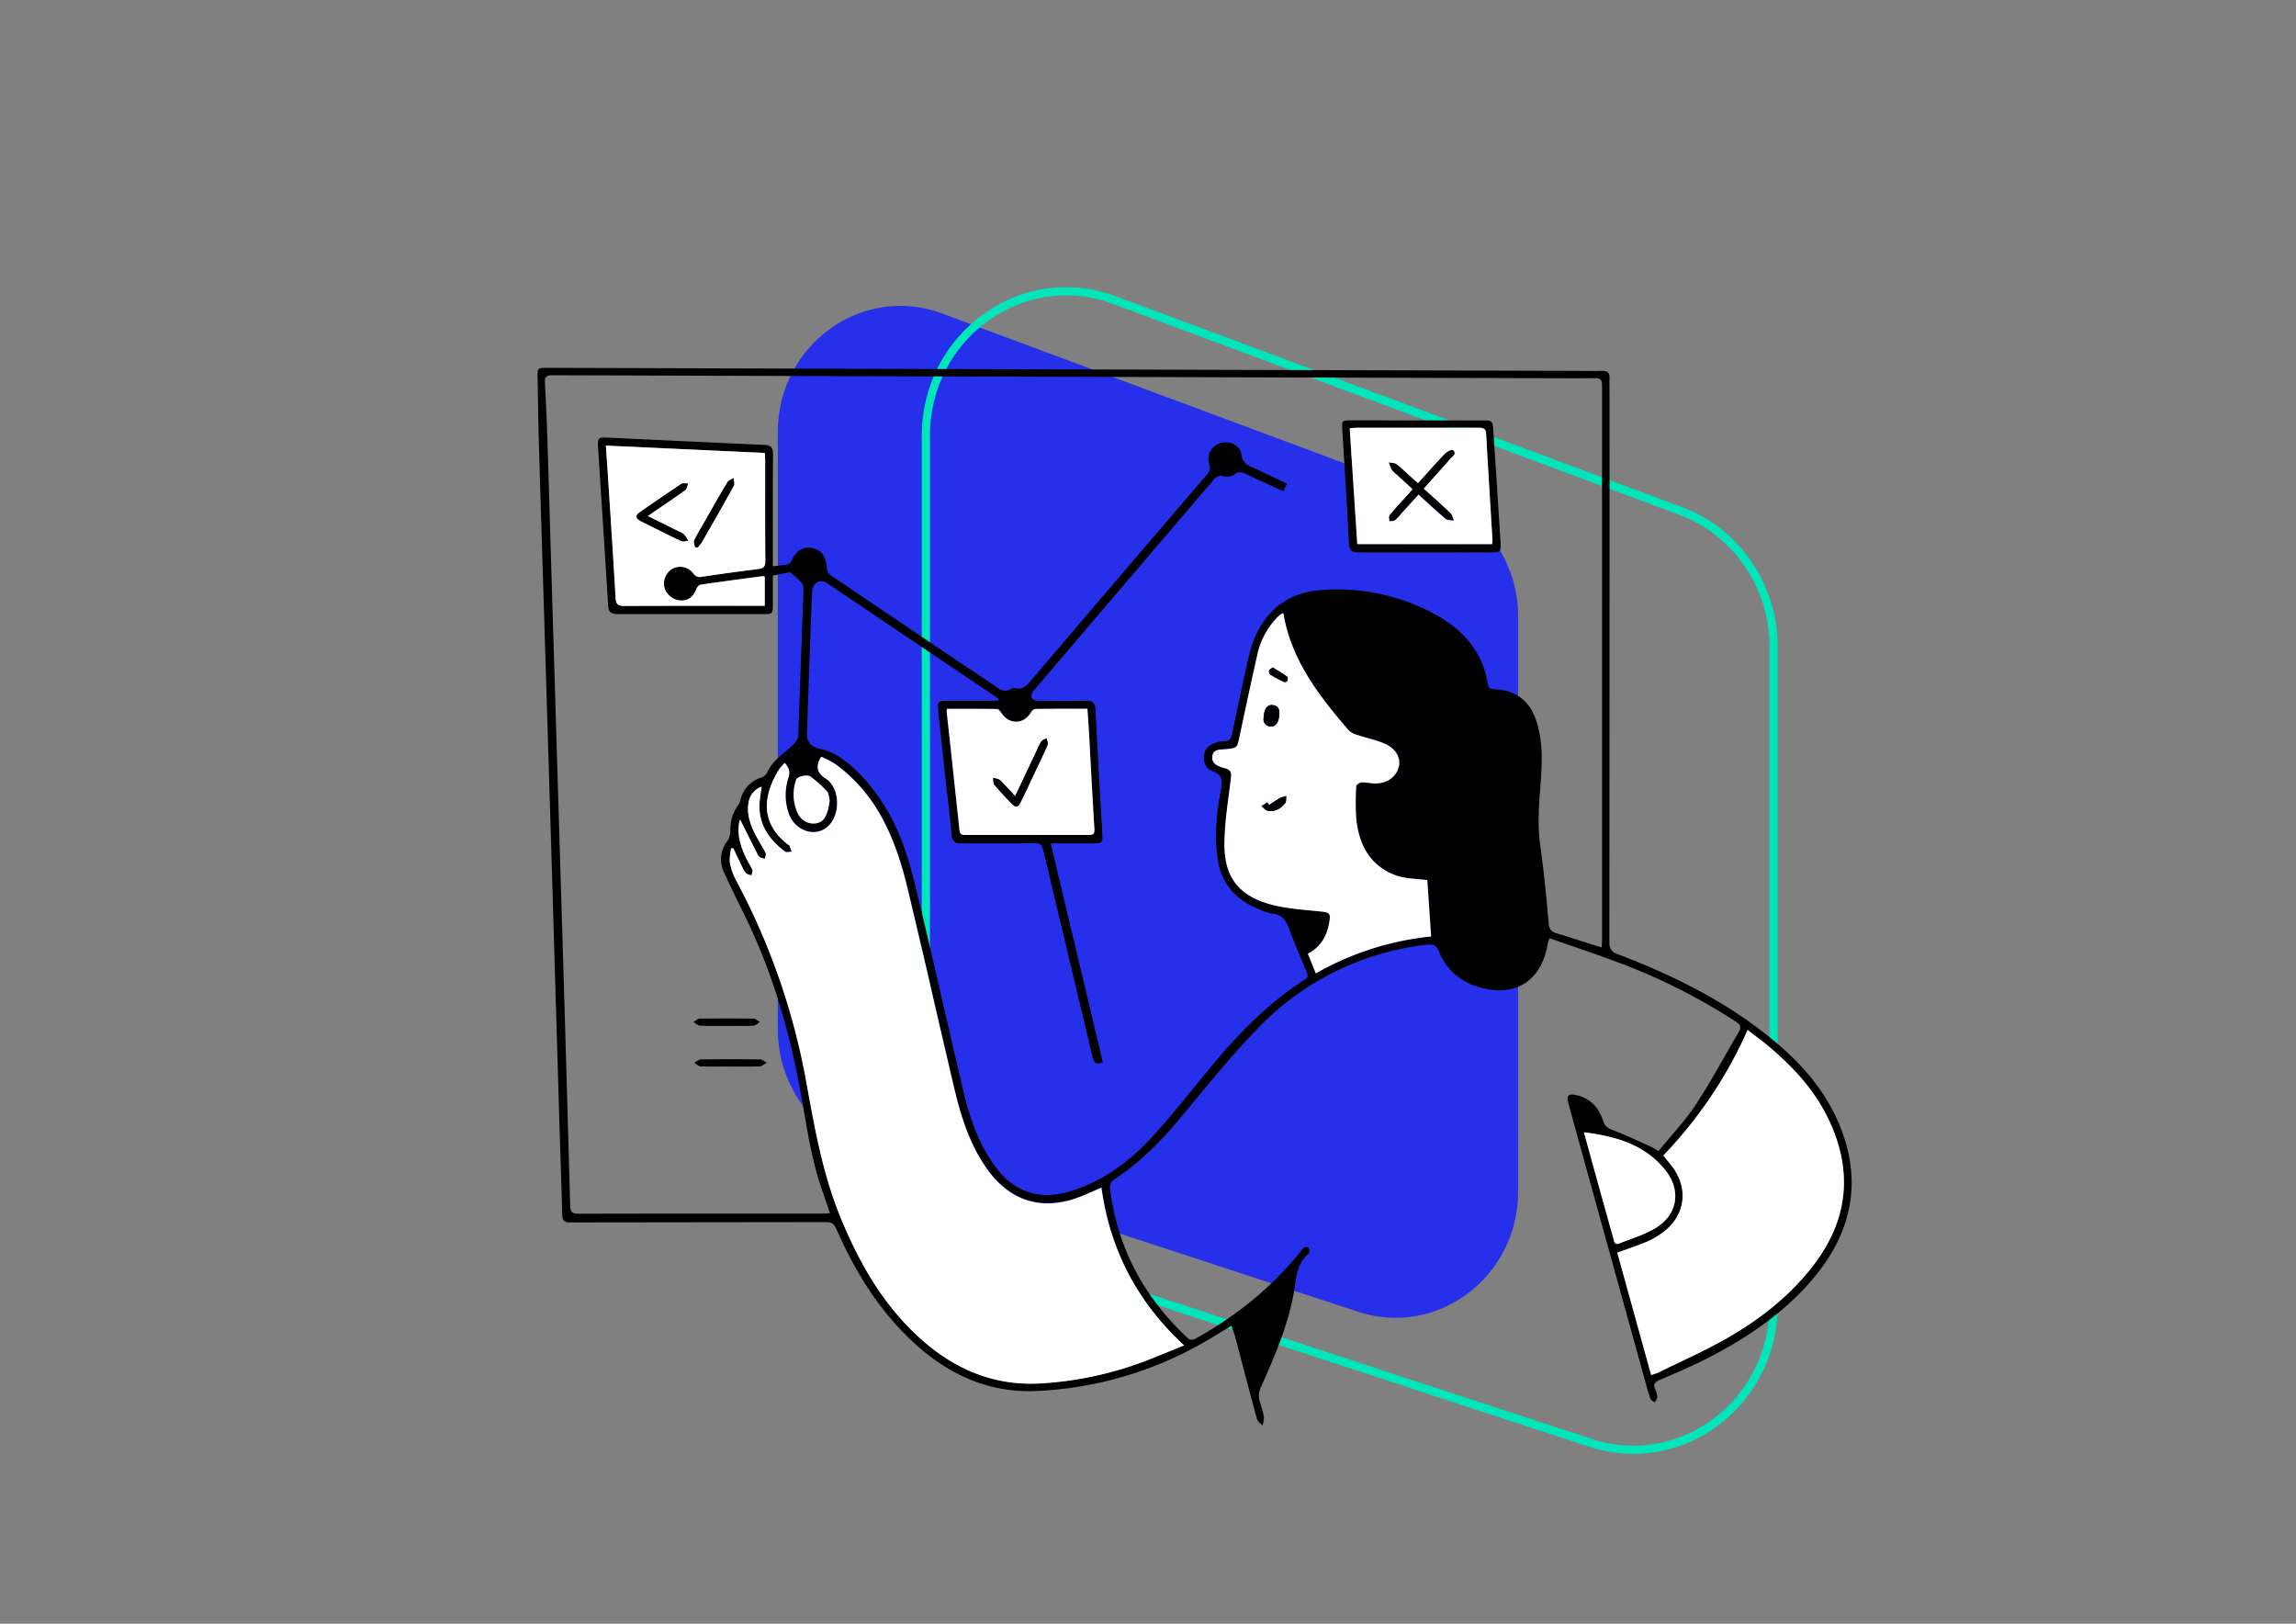 <svg xmlns="http://www.w3.org/2000/svg" viewBox="0 0 841.89 595.28"><rect x="0" y="0" width="841.89" height="595.28" fill="#808080" stroke="none"/><defs><style>.cls-1{fill:#2630ea;}.cls-2{fill:none;stroke:#00e6bb;stroke-miterlimit:10;stroke-width:3px;}.cls-3{fill:#fff;}</style></defs><g id="Layer_5" data-name="Layer 5"><path class="cls-1" d="M285.2,377.34V158.41c0-32.06,31-54.39,60.28-43.47L527,182.52c17.8,6.63,29.66,24,29.66,43.47V436.87c0,31.31-29.62,53.56-58.63,44.05L316.5,421.39C297.86,415.28,285.2,397.46,285.2,377.34Z"/><path class="cls-2" d="M339.49,410.4V159.75c0-36.7,35.45-62.26,69-49.77l207.85,77.37c20.38,7.59,34,27.49,34,49.78V478.55c0,35.84-33.92,61.32-67.13,50.43L375.33,460.83C354,453.83,339.49,433.44,339.49,410.4Z"/><path d="M451.59,486c-3.57,2.15-6.91,4.26-10.35,6.21a135.33,135.33,0,0,1-61,17.75c-17.4.81-32.21-5.86-44.88-17.45-12.29-11.25-21.08-25-27.84-40.11-2-4.36-1.85-4.37-6.74-4.36l-90,.11c-.59,0-1.19-.05-1.78,0-2,.1-2.8-.72-2.85-2.84-.29-11.82-.73-23.64-1.08-35.47q-1.5-50.43-3-100.85-2.22-72.85-4.46-145.71c-.25-8.19-.33-16.38-.49-24.57-.08-3.84-.08-3.86,3.68-3.85l146.58.44,230,.66c3.38,0,6.76.11,10.14,0,2,0,2.74.78,2.66,2.72-.09,2.37,0,4.74,0,7.1q0,99.78-.07,199.55c0,2.53.76,3.61,3.14,4.51,19.43,7.4,38,16.49,54.41,29.45,10.59,8.36,19.83,17.94,25.6,30.34,9.86,21.21,6.76,40.76-8,58.6-10.38,12.51-23.53,21.53-37.77,29-6,3.17-12.37,5.85-18.65,8.56-1.92.82-2.82,1.61-1.86,3.69a6.55,6.55,0,0,1,.7,2.68c0,.67-.57,1.33-.89,2-.55-.42-1.37-.72-1.59-1.26a47.67,47.67,0,0,1-1.49-4.85q-14.26-51.56-28.51-103.11c-1-3.48-.13-4.23,3.49-3.28,5,1.32,7.75,4.93,9.27,9.56.58,1.76,1.57,2.36,3.22,3,4.93,1.92,9.73,4.19,14.56,6.36a23.12,23.12,0,0,1,2.36,1.47c4.62-5.68,9.69-11,13.66-17,5.66-8.58,10.48-17.71,15.73-26.56,1.1-1.86.71-2.87-1.08-4a219.71,219.71,0,0,0-43.19-21.7c-8.22-3.1-16.57-5.84-25-8.81a12.5,12.5,0,0,0-.68,1.88c-2.32,14.28-12.64,20.35-26.5,15.61a21.38,21.38,0,0,1-13.38-12.65c-1-2.46-2.27-2.75-4.58-2.47a101.45,101.45,0,0,0-62.27,31.08c-9.44,9.75-18,20.36-26.67,30.84-7.58,9.18-15.66,17.72-25.73,24.22a3.83,3.83,0,0,0-1.44,3c2.66,21.77,12.37,39.95,28.34,54.88,1.16,1.1,2.14.93,3.38.23,14.68-8.23,27.61-18.54,38.16-31.74a5.82,5.82,0,0,1,1.33-1.49,1.75,1.75,0,0,1,1.58,0c.33.27.38,1,.34,1.55a1.93,1.93,0,0,1-.66,1.06c-3.28,3-4,6.82-4.56,11-1.84,13.1-7,25.18-12.36,37.15a7.81,7.81,0,0,0-.5,6.05,31.88,31.88,0,0,1,1.43,5.38,9.63,9.63,0,0,1-.53,3.07c-.68-.77-1.74-1.43-2-2.32-2.78-10.19-5.42-20.41-8.11-30.62C452.39,488.54,452,487.35,451.59,486ZM366,256.89l.14-.71c-.47-.34-.93-.69-1.41-1q-30.49-20.52-61-41.1c-1.76-1.2-3.28-1.37-4.7-.15a4.73,4.73,0,0,0-1.28,3.16c-.68,17.23-1.27,34.46-1.86,51.68-.12,3.32,1.59,5.09,4.82,5.79A19.56,19.56,0,0,1,307,277c6.59,4.2,11.66,10,16,16.4,6.72,9.88,10.16,21.17,12.93,32.59,6,24.71,11.52,49.53,17.37,74.27,2.08,8.83,5,17.36,10,25.08,7.33,11.42,17.23,15.31,30.06,11.13,11.43-3.72,20.92-10.75,28.95-19.47,7.49-8.13,14.29-16.9,21.34-25.43,10.17-12.3,21.16-23.71,34.71-32.37,1.34-.86,1.28-1.65.74-2.92-2.19-5.22-4.43-10.42-6.38-15.73-1.14-3.07-2.57-5.32-6.2-5.62a17.16,17.16,0,0,1-4.57-1.47c-8.66-3.33-14.13-9.36-15.49-18.71-1.2-8.3-.38-16.54,1.12-24.71.59-3.26,1.11-5.88-3-7.34-2.32-.83-3.42-3.22-3.07-5.87s2.21-3.86,4.52-4.58a8.92,8.92,0,0,1,2.73-.52c1.85.07,2.6-.68,3-2.53,1.9-9.35,3.93-18.67,6-28,3.36-15.11,12.67-23.9,26.78-24.88A75.1,75.1,0,0,1,525,224.58c10.79,5.59,18.58,13.75,20.56,26.29.29,1.82,1.4,1.77,2.71,1.84q11.26.54,14.93,11.22c2.21,6.45,2.35,13.12,1.94,19.81-.54,8.67-1.64,17.29-.4,26,1.35,9.53,2.29,19.12,3.11,28.71.19,2.22.94,3.12,2.86,3.69,4,1.18,7.9,2.5,11.85,3.75,1.49.48,3,.93,4.74,1.47,0-1.18.13-2,.13-2.84q0-101.55,0-203.11c0-2-.44-2.8-2.64-2.78-8.88.09-17.75,0-26.63,0l-119.46-.35q-118.06-.35-236.12-.71c-2.25,0-2.92.58-2.78,2.85.42,7.08.7,14.17.93,21.26.47,14.19.86,28.39,1.29,42.58q2.53,83.76,5.06,167.52,1,35.1,2,70.2c.06,2.19.55,3,3,3,29.85-.09,59.69-.06,89.53-.07.82,0,1.63-.06,2.73-.11-1-3-1.93-5.67-2.87-8.36-4.19-12-5.81-24.62-8.09-37.07-4.07-22.11-10.43-43.51-20.32-63.78-2.59-5.31-5.26-10.59-7.66-16a10.72,10.72,0,0,1,1.32-11.27,6.83,6.83,0,0,0,1.1-3.7,15.21,15.21,0,0,1,2.74-9.31,6.57,6.57,0,0,0,1-2.26,11.07,11.07,0,0,1,7.49-7.94,4.26,4.26,0,0,0,2.35-2c1.92-4.5,6.15-6.81,9.37-10.06,1.08-1.09,1.88-1.9,1.94-3.48.63-18,1.3-36,1.91-54a3.29,3.29,0,0,0-.84-2.14c-1.19-1.25-2.57-2.32-4.09-3.66L283.39,211c0,3.74,0,7.2,0,10.66,0,3.31-.14,3.47-3.4,3.47-17.83,0-35.67,0-53.51,0-2.35,0-3.35-.74-3.49-3.13-1.19-19.4-2.47-38.79-3.7-58.19-.2-3.19.15-3.52,3.37-3.38,19.16.89,38.33,1.84,57.49,2.66,2.55.11,3.31,1,3.29,3.51-.1,12.77-.05,25.53-.05,38.29v2.71c2-.24,3.77-.36,5.49-.71a2.39,2.39,0,0,0,1.33-1.27c1.84-3.87,4.23-5.38,7.64-4.69s5.12,3.18,5.33,7.52a3.73,3.73,0,0,0,1.51,2.51q29.49,20,59.08,39.8c2.22,1.48,4.3,3.71,7.34,1.61a1.74,1.74,0,0,1,1.24-.09c2.54.64,4-.76,5.5-2.54q32.2-37.84,64.54-75.57c1.06-1.23,1.63-2.22,1-4a6.13,6.13,0,0,1,4.26-7.78c3.3-.93,7.1.93,7.6,4.43.41,2.86,2.08,3.67,4.19,4.63,4.13,1.86,8.2,3.86,12.45,5.88l-1.29,2.77c-4.43-2-8.71-4-13-6-1.7-.8-3.18-1.63-5.06-.08a4.54,4.54,0,0,1-3.62.63c-2.32-.68-3.45.51-4.61,2.06-.61.81-1.31,1.54-2,2.31q-31.7,37.13-63.35,74.26a3.06,3.06,0,0,0-.73,2.56,3.18,3.18,0,0,0,2.47,1.06c5.83.09,11.67.12,17.5,0,2.48-.05,3.39.81,3.51,3.35.72,14.85,1.58,29.7,2.43,44.55.25,4.38.29,4.38-4.16,4.38H385.26c6.45,27,12.8,53.68,19.14,80.32-3.1,1.15-3.46-.65-3.89-2.46q-9-37.73-18-75.45c-.43-1.81-1.13-2.47-3-2.45-9,.1-17.92,0-26.88.08-2.39,0-3.5-.61-3.7-3.2-.5-6.14-1.29-12.27-2-18.4q-1.45-13.49-2.91-27c-.35-3.39-.06-3.69,3.27-3.7s6.59,0,9.89,0Zm68.21,236.35c-17.35-16-27.19-35.15-30.3-57.92-2.72,1.17-5.22,2.34-7.79,3.34-13.74,5.34-25.59,1.82-34.12-10.12-6.47-9.06-9.67-19.47-12.18-30.12-5.63-23.93-11.07-47.9-16.76-71.81-2.34-9.88-5.4-19.57-10.5-28.44a59.28,59.28,0,0,0-15.88-17.89,37.2,37.2,0,0,0-5.55-2.94c-2.58,4.21-.89,6.54,2.22,8.38a2,2,0,0,1,.38.33c4.55,4.1,4.26,13.31-.52,17.18s-12.25.94-14.15-5.66a20.23,20.23,0,0,1,.06-12.48c.75-2.15.26-3.71-1.34-5.45a16.13,16.13,0,0,0-1.89,2.07c-5.61,8.9-7.9,19.58,3.28,28,.14.1.34.18.39.32.27.71.51,1.43.76,2.15-.82,0-1.89.34-2.41-.05-6.16-4.61-10.08-10.42-9.31-18.53.16-1.65.44-3.28.7-5.24a7.14,7.14,0,0,0-4.73,5.5c-.81,3.93.29,7.57,1.92,11,1.25,2.67,2.93,5.13,4.27,7.76.28.55-.13,1.44-.22,2.18a7.25,7.25,0,0,1-1.94-.64,3.72,3.72,0,0,1-1-1.44c-2.07-4.08-4.11-8.17-6.19-12.31a7.21,7.21,0,0,0-.31,1c-.88,4.72.55,9,2.56,13.18.69,1.45,1.64,2.78,2.25,4.25.22.52-.19,1.31-.32,2a5.23,5.23,0,0,1-1.9-.68,7,7,0,0,1-1.37-2.11c-1.16-2.36-2.27-4.75-3.39-7.12l-.86,0c-.16,1.85-.7,3.77-.37,5.53a22.27,22.27,0,0,0,2.34,6.38,250.64,250.64,0,0,1,25.75,74.4c3.05,16.8,6.05,33.55,12.63,49.46,6.69,16.19,15.24,31.12,28.2,43.14,12.68,11.76,27.52,18.32,45.09,17.27A129.7,129.7,0,0,0,417.1,500C422.65,498.06,428.06,495.68,434.17,493.24Zm171.28,10.85a25.78,25.78,0,0,0,2.5-.88c8.33-4.1,16.86-7.85,24.91-12.43,12.12-6.89,23.07-15.36,31.71-26.47,13-16.73,15.07-34.73,5.94-53.9-5.27-11.06-13.46-19.76-22.79-27.47-2.18-1.8-4.47-3.46-6.91-5.34a160,160,0,0,1-30.9,46c1.5,1.92,2.93,3.5,4.07,5.25,5.09,7.81,3.58,16.86-3.78,22.56a27.77,27.77,0,0,1-5.8,3.57c-3.62,1.56-7.39,2.79-11.38,4.26C597.11,474,601.23,488.86,605.45,504.09ZM470.57,224.78a4.59,4.59,0,0,0-.95.42,19.34,19.34,0,0,0-1.49,1.37A28.15,28.15,0,0,0,461,240.33c-2.26,10-4.37,20-6.51,29.95-.86,4-.83,3.92-4.76,4.37-2,.23-4.81-.1-5.16,2.6s2.3,3.82,4.46,4.34c2.47.6,2.6,1.75,2.33,4-1,8-2.35,16.1-2.35,24.15,0,11.94,5.43,18.76,17,21.84,5.89,1.57,12.13,1.94,18.25,2.59,3.32.36,3.73.6,3.19,4-.8,5-3.15,9-7.84,11.48l2.9,7.21a106.75,106.75,0,0,1,42.28-13.54c-.5-7.45-1-14.39-1.4-20.63-4-.58-8.1-.48-11.67-1.82-9.32-3.5-13.41-11.17-14.37-20.62a87.54,87.54,0,0,1,0-12.12c0-.48,1.33-1.26,2.06-1.28,1.67-.07,3.36.41,5,.38,4.41-.07,7.67-2.51,8.54-6.19.75-3.19-1.06-6.6-5.12-8.37-3.22-1.41-6.75-2.1-10.1-3.22a7.28,7.28,0,0,1-3.2-1.74C483.66,255.09,473.46,242.09,470.57,224.78ZM280.41,211.42a2.54,2.54,0,0,0-.72-.2c-7.62,1-15.24,2-22.84,3.13-.59.09-1.28,1-1.53,1.61-1.15,3-3.21,4.45-6.14,4.15a6.64,6.64,0,0,1-5.65-5.08,6.37,6.37,0,0,1,3.19-6.62,6,6,0,0,1,7.49,1.77,2.82,2.82,0,0,0,3.19,1.25c6.85-1,13.71-2,20.59-2.82,2-.24,2.66-.86,2.64-3-.11-12.25-.05-24.51-.06-36.76,0-.83-.07-1.65-.13-2.8l-58.28-2.69c.3,4.39.59,8.32.84,12.26.93,14.51,1.89,29,2.73,43.52.13,2.21.75,3,3.1,3,16.31-.11,32.63-.06,48.94-.07h2.64Zm66.82,48.44a5.34,5.34,0,0,0-.13.93q2.36,21.79,4.71,43.59c.15,1.47.91,1.73,2.2,1.73q22.56,0,45.14,0c1.56,0,2.25-.3,2.14-2.12-.75-12.23-1.38-24.47-2.06-36.7-.14-2.42-.33-4.84-.51-7.45-6.5,0-12.74,0-19,.06a2.38,2.38,0,0,0-1.64,1.16c-2.56,4.51-8,4.72-10.84.39-.42-.63-1.13-1.52-1.73-1.53C359.46,259.82,353.39,259.86,347.23,259.86ZM580.79,415.1c1.86,6.75,3.56,12.93,5.27,19.1q2.78,10,5.57,20c.29,1.07.45,2.34,2.09,1.67,4.51-1.85,9.34-3.18,13.43-5.71,8.14-5,9.42-13.89,3.38-21.33C603.05,419.62,592.56,416.61,580.79,415.1ZM304.24,293.55c-.24-.93-.21-2.53-1-3.41a40.5,40.5,0,0,0-6-5.4c-1.29-1-4.92-.06-5.31,1.1a16.3,16.3,0,0,0,.58,12.33,6.34,6.34,0,0,0,6.36,3.73c2.85-.28,3.93-2.35,4.64-4.7C303.84,296.16,304,295.06,304.24,293.55Z"/><path class="cls-3" d="M434.17,493.24c-6.11,2.44-11.52,4.82-17.07,6.78a129.7,129.7,0,0,1-35.43,7.18c-17.57,1.05-32.41-5.51-45.09-17.27-13-12-21.51-26.95-28.2-43.14-6.58-15.91-9.58-32.66-12.63-49.46A250.64,250.64,0,0,0,270,322.93a22.27,22.27,0,0,1-2.34-6.38c-.33-1.76.21-3.68.37-5.53l.86,0c1.12,2.37,2.23,4.76,3.39,7.12a7,7,0,0,0,1.37,2.11,5.23,5.23,0,0,0,1.9.68c.13-.67.54-1.46.32-2-.61-1.47-1.56-2.8-2.25-4.25-2-4.16-3.44-8.46-2.56-13.18a7.21,7.21,0,0,1,.31-1c2.08,4.14,4.12,8.23,6.19,12.31a3.72,3.72,0,0,0,1,1.44,7.25,7.25,0,0,0,1.94.64c.09-.74.5-1.63.22-2.18-1.34-2.63-3-5.09-4.27-7.76-1.63-3.47-2.73-7.11-1.92-11a7.14,7.14,0,0,1,4.73-5.5c-.26,2-.54,3.59-.7,5.24-.77,8.11,3.15,13.92,9.31,18.53.52.39,1.59.05,2.41.05-.25-.72-.49-1.44-.76-2.15,0-.14-.25-.22-.39-.32-11.18-8.44-8.89-19.12-3.28-28a16.13,16.13,0,0,1,1.89-2.07c1.6,1.74,2.09,3.3,1.34,5.45a20.23,20.23,0,0,0-.06,12.48c1.9,6.6,9.34,9.54,14.15,5.66s5.07-13.08.52-17.18a2,2,0,0,0-.38-.33c-3.11-1.84-4.8-4.17-2.22-8.38a37.2,37.2,0,0,1,5.55,2.94,59.28,59.28,0,0,1,15.88,17.89c5.1,8.87,8.16,18.56,10.5,28.44,5.69,23.91,11.13,47.88,16.76,71.81,2.51,10.65,5.71,21.06,12.18,30.12,8.53,11.94,20.38,15.46,34.12,10.12,2.57-1,5.07-2.17,7.79-3.34C407,458.09,416.82,477.21,434.17,493.24Z"/><path class="cls-3" d="M605.45,504.09c-4.22-15.23-8.34-30.08-12.43-44.82,4-1.47,7.76-2.7,11.38-4.26a27.77,27.77,0,0,0,5.8-3.57c7.36-5.7,8.87-14.75,3.78-22.56-1.14-1.75-2.57-3.33-4.07-5.25a160,160,0,0,0,30.9-46c2.44,1.88,4.73,3.54,6.91,5.34,9.33,7.71,17.52,16.41,22.79,27.47,9.13,19.17,7.09,37.17-5.94,53.9-8.64,11.11-19.59,19.58-31.71,26.47-8.05,4.58-16.58,8.33-24.91,12.43A25.78,25.78,0,0,1,605.45,504.09Z"/><path class="cls-3" d="M470.57,224.78c2.89,17.31,13.09,30.31,23.92,42.93a7.28,7.28,0,0,0,3.2,1.74c3.35,1.12,6.88,1.81,10.1,3.22,4.06,1.77,5.87,5.18,5.12,8.37-.87,3.68-4.13,6.12-8.54,6.19-1.67,0-3.36-.45-5-.38-.73,0-2,.8-2.06,1.28a87.54,87.54,0,0,0,0,12.12c1,9.45,5,17.12,14.37,20.62,3.57,1.34,7.68,1.24,11.67,1.82.43,6.24.9,13.18,1.4,20.63a106.75,106.75,0,0,0-42.28,13.54l-2.9-7.21c4.69-2.47,7-6.47,7.84-11.48.54-3.41.13-3.65-3.19-4-6.12-.65-12.36-1-18.25-2.59-11.55-3.08-17-9.9-17-21.84,0-8.05,1.36-16.12,2.35-24.15.27-2.24.14-3.39-2.33-4-2.16-.52-4.83-1.51-4.46-4.34s3.16-2.37,5.16-2.6c3.93-.45,3.9-.37,4.76-4.37,2.14-10,4.25-20,6.51-29.95a28.15,28.15,0,0,1,7.17-13.76,19.34,19.34,0,0,1,1.49-1.37A4.59,4.59,0,0,1,470.57,224.78Zm-1.47,37.11c.2-2.22-.72-3.24-2.53-3.39-2-.16-3.1,1.56-3.24,4.84a2.58,2.58,0,0,0,2.71,3C467.86,266.42,469,264.62,469.1,261.89Zm-3.75,33.23-.63-1-2.16,1.39c.77.6,1.47,1.57,2.32,1.72,2.64.47,4.76-.82,6.35-2.79.49-.6.3-1.73.42-2.62a12.34,12.34,0,0,0-2.3.73C468,293.34,466.68,294.26,465.35,295.12Zm1.34-50.42c-.56.43-1.21.68-1.37,1.11a1.61,1.61,0,0,0,.37,1.47,53.64,53.64,0,0,0,5.06,2.74,1.29,1.29,0,0,0,1.23-.38c.23-.43.3-1.36,0-1.53C470.35,246.92,468.56,245.87,466.69,244.7Z"/><path class="cls-3" d="M280.41,211.42v10.67h-2.64c-16.31,0-32.63,0-48.94.07-2.35,0-3-.76-3.1-3-.84-14.51-1.8-29-2.73-43.52-.25-3.94-.54-7.87-.84-12.26l58.28,2.69c.06,1.15.13,2,.13,2.8,0,12.25-.05,24.51.06,36.76,0,2.09-.68,2.71-2.64,3-6.88.84-13.74,1.81-20.59,2.82a2.82,2.82,0,0,1-3.19-1.25,6,6,0,0,0-7.49-1.77,6.37,6.37,0,0,0-3.19,6.62,6.64,6.64,0,0,0,5.65,5.08c2.93.3,5-1.17,6.14-4.15.25-.66.94-1.52,1.53-1.61,7.6-1.12,15.22-2.12,22.84-3.13A2.54,2.54,0,0,1,280.41,211.42Zm-42.92-22.21c1.08-.77,1.76-1.26,2.44-1.73,3.76-2.59,7.57-5.11,11.25-7.8.63-.45.76-1.59,1.12-2.41-.83,0-1.86-.25-2.45.14-5.14,3.4-10.22,6.9-15.28,10.43-1.67,1.17-1.52,2.16.34,3.16,1.2.63,2.42,1.21,3.63,1.81,3.71,1.84,7.39,3.74,11.15,5.46.73.34,1.77,0,2.67,0a16.34,16.34,0,0,0-1.59-2.37,5.94,5.94,0,0,0-1.78-1Zm17.39,11.4.9.07a13.34,13.34,0,0,0,1.37-1.67c4-6.95,8-13.9,11.86-20.92.39-.71,0-1.87-.06-2.83-.76.5-1.8.82-2.22,1.52-2.73,4.56-5.33,9.2-8,13.82-1.42,2.49-2.92,4.94-4.18,7.51C254.28,198.75,254.76,199.77,254.88,200.61Z"/><path class="cls-3" d="M347.23,259.86c6.16,0,12.23,0,18.29.07.6,0,1.31.9,1.73,1.53,2.85,4.33,8.28,4.12,10.84-.39a2.38,2.38,0,0,1,1.64-1.16c6.25-.09,12.49-.06,19-.06.18,2.61.37,5,.51,7.45.68,12.23,1.31,24.47,2.06,36.7.11,1.82-.58,2.13-2.14,2.12q-22.57,0-45.14,0c-1.29,0-2.05-.26-2.2-1.73q-2.32-21.79-4.71-43.59A5.34,5.34,0,0,1,347.23,259.86Zm25,32.05c-2.1-2.25-3.74-4.16-5.56-5.87-.6-.56-1.69-.58-2.55-.85.17.87.06,2,.56,2.56,1.94,2.33,4,4.52,6.14,6.72,1.66,1.75,2.43,1.63,3.52-.58,1.82-3.71,3.55-7.45,5.31-11.19,1.52-3.2,3.09-6.37,4.47-9.63.27-.63-.21-1.58-.35-2.38-.66.37-1.52.59-1.93,1.15a19.81,19.81,0,0,0-1.6,3.15Z"/><path class="cls-3" d="M580.79,415.1c11.77,1.51,22.26,4.52,29.74,13.74,6,7.44,4.76,16.31-3.38,21.33-4.09,2.53-8.92,3.86-13.43,5.71-1.64.67-1.8-.6-2.09-1.67q-2.79-10-5.57-20C584.35,428,582.65,421.85,580.79,415.1Z"/><path class="cls-3" d="M304.24,293.55c-.29,1.51-.4,2.61-.72,3.65-.71,2.35-1.79,4.42-4.64,4.7a6.34,6.34,0,0,1-6.36-3.73,16.3,16.3,0,0,1-.58-12.33c.39-1.16,4-2.07,5.31-1.1a40.5,40.5,0,0,1,6,5.4C304,291,304,292.62,304.24,293.55Z"/><path d="M519.69,154.13h23.58c4,0,4,0,4.31,3.92q1.36,20.46,2.65,40.94c.2,3.19-.12,3.52-3.3,3.53-16.3,0-32.61,0-48.92,0-2.33,0-3.24-.71-3.36-3.18-.73-14-1.64-28-2.46-42-.18-3.14-.05-3.24,3.17-3.25Zm27.43,45.37a12.52,12.52,0,0,0,.13-1.48c-.78-13-1.6-26-2.32-39-.11-2-1.11-2.24-2.77-2.24-14.88,0-29.76,0-44.64,0-.81,0-1.61.12-2.61.2.93,14.31,1.84,28.35,2.76,42.46Z"/><path d="M267.75,391c-3.63,0-7.26.07-10.89-.07-.77,0-1.52-.83-2.28-1.28.79-.44,1.58-1.25,2.37-1.26q10.89-.15,21.79,0c.8,0,1.6.8,2.4,1.23-.84.46-1.65,1.28-2.5,1.32C275,391.08,271.38,391,267.75,391Z"/><path d="M266.34,376.1c-3.2,0-6.4.09-9.59-.07-.85,0-1.66-.87-2.49-1.34.78-.44,1.55-1.24,2.34-1.25q9.84-.15,19.69,0c.79,0,1.58.81,2.36,1.24-.82.47-1.62,1.32-2.47,1.36C272.91,376.2,269.62,376.1,266.34,376.1Z"/><path d="M469.1,261.89c-.13,2.73-1.24,4.53-3.06,4.41a2.58,2.58,0,0,1-2.71-3c.14-3.28,1.23-5,3.24-4.84C468.38,258.65,469.3,259.67,469.1,261.89Z"/><path d="M465.35,295.12c1.33-.86,2.63-1.78,4-2.55a12.34,12.34,0,0,1,2.3-.73c-.12.89.07,2-.42,2.62-1.59,2-3.71,3.26-6.35,2.79-.85-.15-1.55-1.12-2.32-1.72l2.16-1.39Z"/><path d="M466.69,244.7c1.87,1.17,3.66,2.22,5.34,3.41.25.17.18,1.1,0,1.53a1.29,1.29,0,0,1-1.23.38,53.64,53.64,0,0,1-5.06-2.74,1.61,1.61,0,0,1-.37-1.47C465.48,245.38,466.13,245.13,466.69,244.7Z"/><path d="M237.49,189.21l11.5,5.7a5.94,5.94,0,0,1,1.78,1,16.34,16.34,0,0,1,1.59,2.37c-.9,0-1.94.38-2.67,0-3.76-1.72-7.44-3.62-11.15-5.46-1.21-.6-2.43-1.18-3.63-1.81-1.86-1-2-2-.34-3.16,5.06-3.53,10.14-7,15.28-10.43.59-.39,1.62-.11,2.45-.14-.36.82-.49,2-1.12,2.41-3.68,2.69-7.49,5.21-11.25,7.8C239.25,188,238.57,188.44,237.49,189.21Z"/><path d="M254.88,200.61c-.12-.84-.6-1.86-.29-2.5,1.26-2.57,2.76-5,4.18-7.51,2.63-4.62,5.23-9.26,8-13.82.42-.7,1.46-1,2.22-1.52,0,1,.45,2.12.06,2.83-3.87,7-7.87,14-11.86,20.92a13.34,13.34,0,0,1-1.37,1.67Z"/><path d="M372.24,291.91l8-16.92a19.81,19.81,0,0,1,1.6-3.15c.41-.56,1.27-.78,1.93-1.15.14.8.62,1.75.35,2.38-1.38,3.26-2.95,6.43-4.47,9.63-1.76,3.74-3.49,7.48-5.31,11.19-1.09,2.21-1.86,2.33-3.52.58-2.1-2.2-4.2-4.39-6.14-6.72-.5-.59-.39-1.69-.56-2.56.86.27,1.95.29,2.55.85C368.5,287.75,370.14,289.66,372.24,291.91Z"/><path class="cls-3" d="M547.12,199.5H497.67c-.92-14.11-1.83-28.15-2.76-42.46,1-.08,1.8-.2,2.61-.2,14.88,0,29.76,0,44.64,0,1.66,0,2.66.21,2.77,2.24.72,13,1.54,26,2.32,39A12.52,12.52,0,0,1,547.12,199.5ZM522,179.14c3.46-3.87,6.69-7.43,9.85-11,.74-.85,2.4-1.78.86-3-.38-.31-2.19.6-2.91,1.35-3.32,3.47-6.49,7.08-9.83,10.77-.69-.59-1.28-1.05-1.83-1.54-2-1.81-4-3.71-6.06-5.37-.69-.54-1.84-.48-2.78-.7a17.91,17.91,0,0,0,1.08,2.72,8.42,8.42,0,0,0,1.64,1.56l6,5.5c-.76.86-1.31,1.49-1.87,2.11-2.2,2.45-4.45,4.86-6.55,7.39-.37.46-.11,1.44-.15,2.18.69-.09,1.54,0,2-.33a19.78,19.78,0,0,0,2.43-2.57l6.25-6.89c3.48,3.15,6.61,6.11,9.9,8.88.7.58,2,.48,3,.7-.39-.89-.55-2-1.2-2.64C528.67,185.15,525.39,182.25,522,179.14Z"/><path d="M522,179.14c3.42,3.11,6.7,6,9.85,9,.65.62.81,1.75,1.2,2.64-1-.22-2.29-.12-3-.7-3.29-2.77-6.42-5.73-9.9-8.88l-6.25,6.89a19.78,19.78,0,0,1-2.43,2.57c-.48.36-1.33.24-2,.33,0-.74-.22-1.72.15-2.18,2.1-2.53,4.35-4.94,6.55-7.39.56-.62,1.11-1.25,1.87-2.11l-6-5.5a8.42,8.42,0,0,1-1.64-1.56,17.91,17.91,0,0,1-1.08-2.72c.94.22,2.09.16,2.78.7,2.11,1.66,4.05,3.56,6.06,5.37.55.49,1.14,1,1.83,1.54,3.34-3.69,6.51-7.3,9.83-10.77.72-.75,2.53-1.66,2.91-1.35,1.54,1.25-.12,2.18-.86,3C528.66,171.71,525.43,175.27,522,179.14Z"/></g></svg>